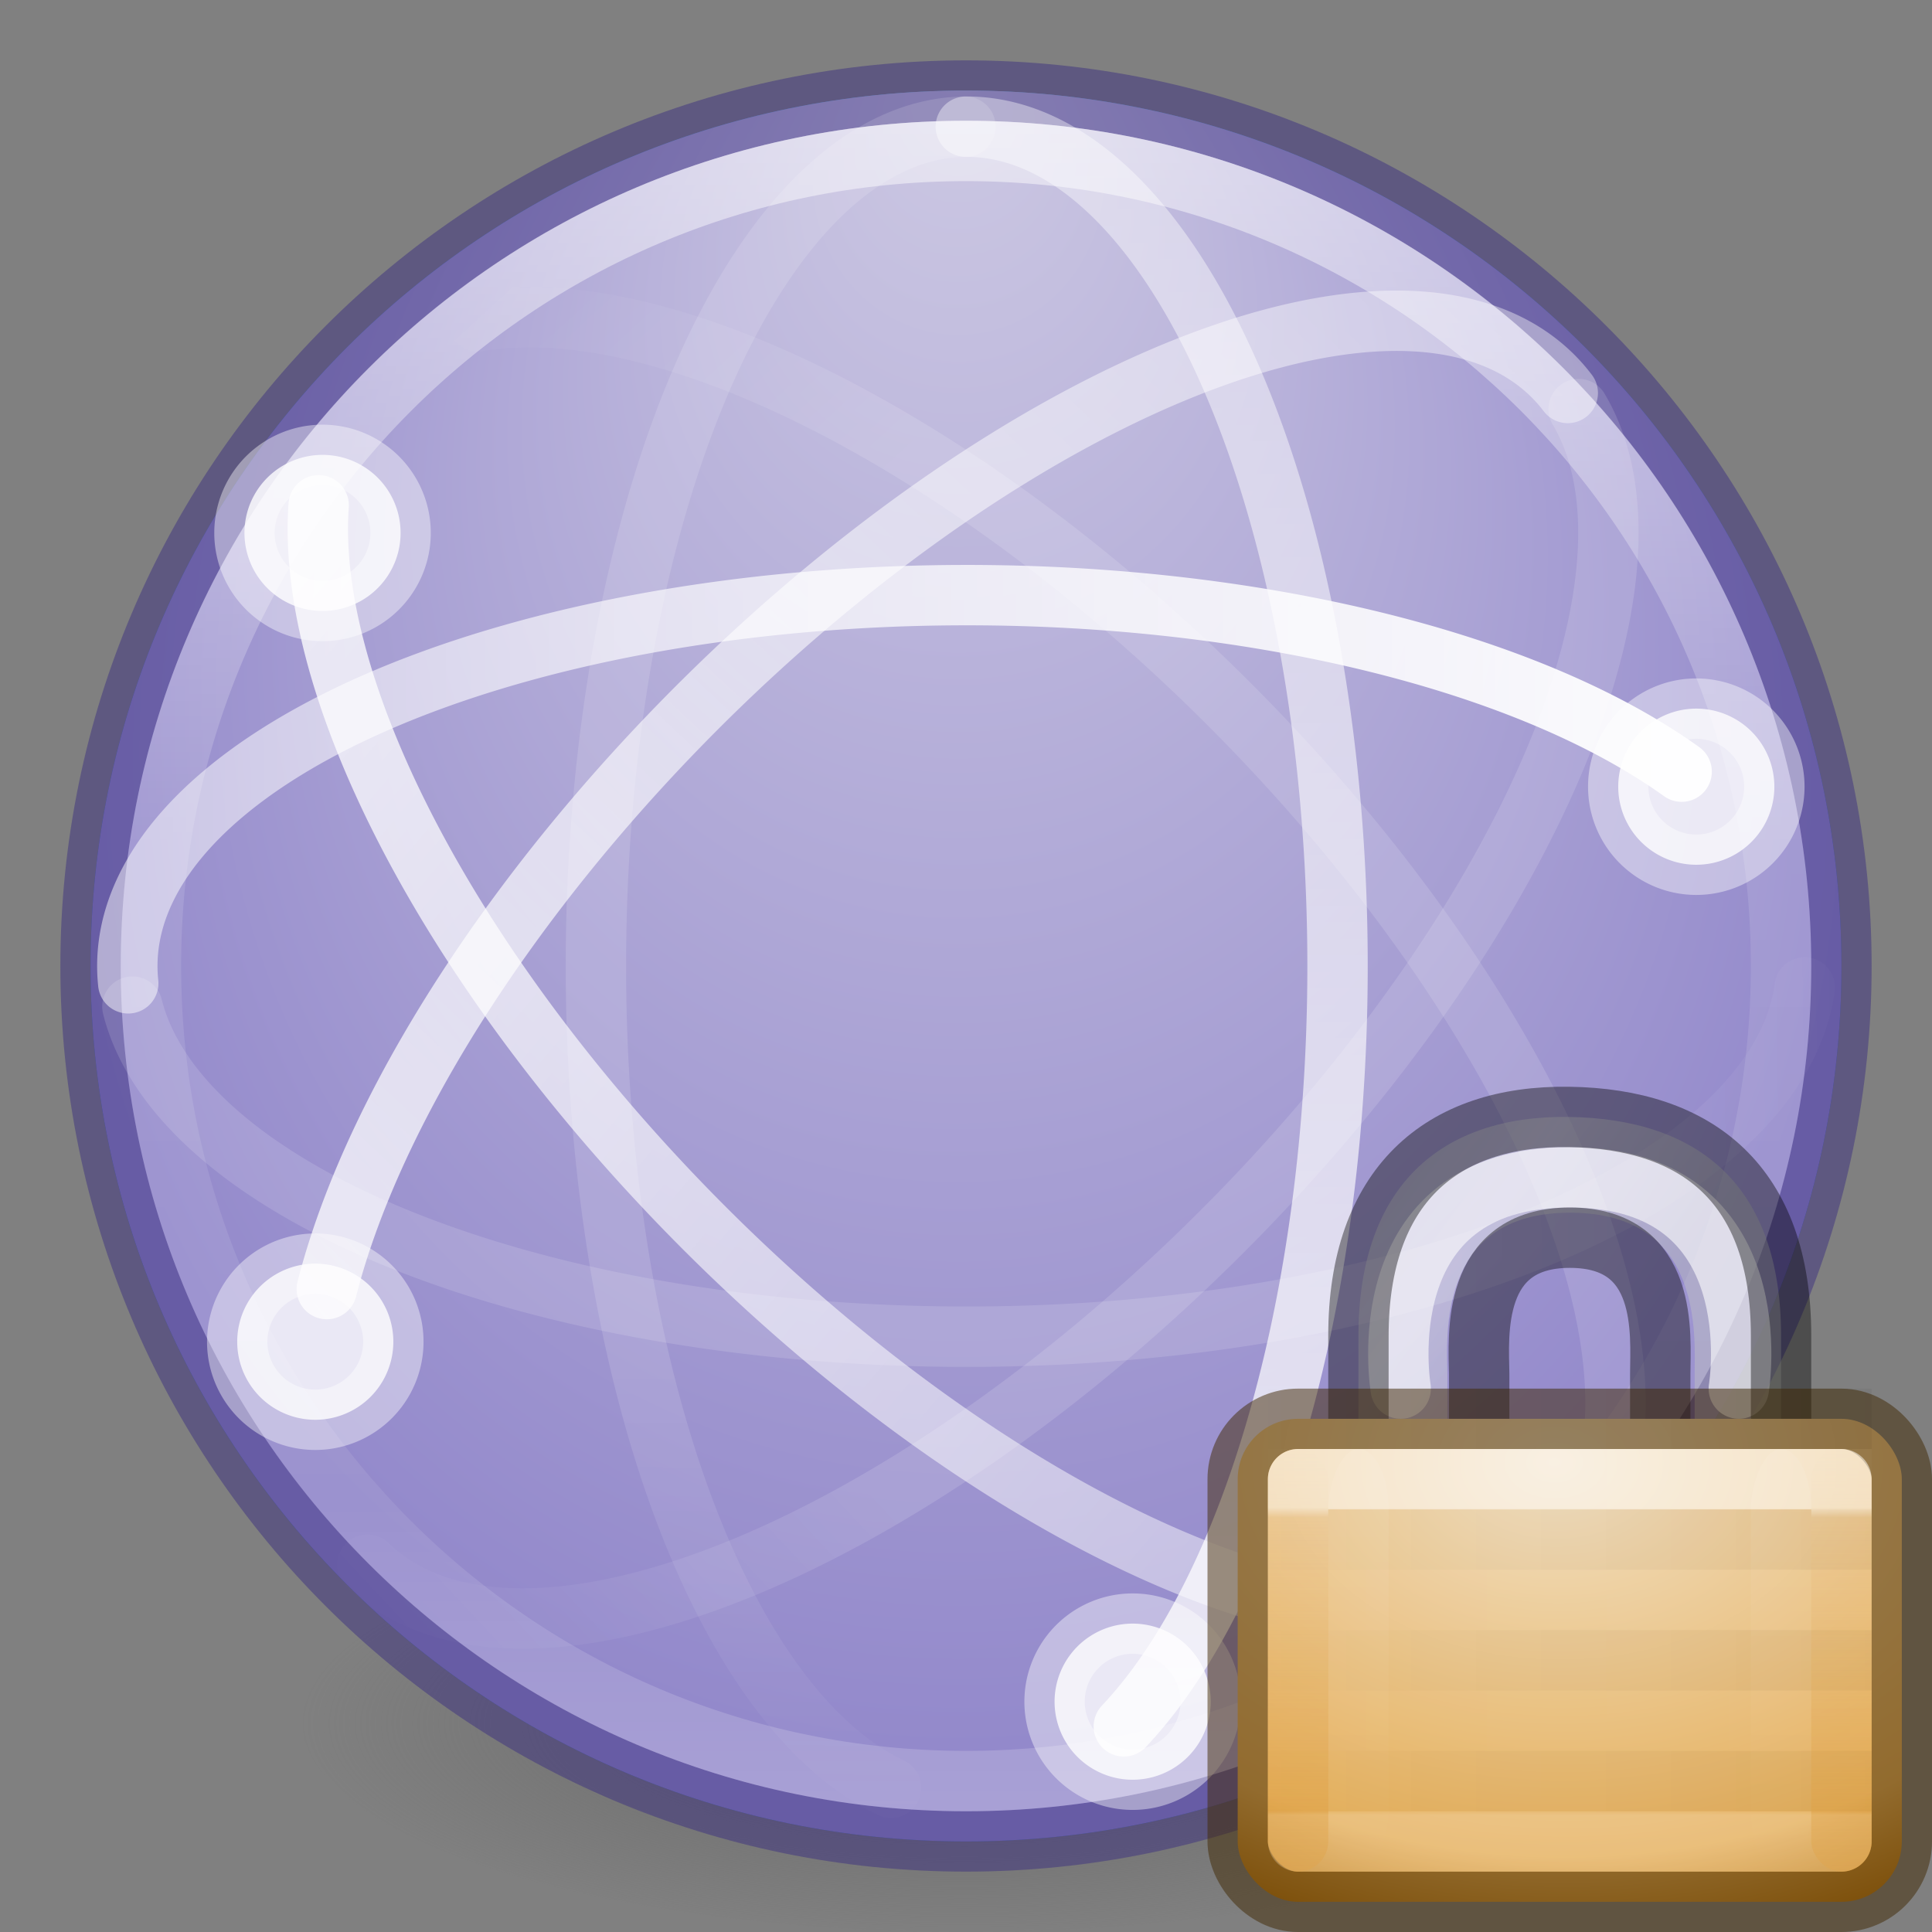 <?xml version="1.0" encoding="UTF-8" standalone="no"?>
<svg
   xmlns:dc="http://purl.org/dc/elements/1.1/"
   xmlns:cc="http://creativecommons.org/ns#"
   xmlns:rdf="http://www.w3.org/1999/02/22-rdf-syntax-ns#"
   xmlns:svg="http://www.w3.org/2000/svg"
   xmlns="http://www.w3.org/2000/svg"
   xmlns:xlink="http://www.w3.org/1999/xlink"
   xmlns:sodipodi="http://sodipodi.sourceforge.net/DTD/sodipodi-0.dtd"
   xmlns:inkscape="http://www.inkscape.org/namespaces/inkscape"
   id="svg4212"
   height="32"
   width="32"
   version="1.1"
   inkscape:version="0.91 r13725"
   sodipodi:docname="network-vpn.svg">
  <rect width="100%" height="100%" fill="#808080" stroke="none"/>
  <sodipodi:namedview
     pagecolor="#ffffff"
     bordercolor="#666666"
     borderopacity="1"
     objecttolerance="10"
     gridtolerance="10"
     guidetolerance="10"
     inkscape:pageopacity="0"
     inkscape:pageshadow="2"
     inkscape:window-width="640"
     inkscape:window-height="480"
     id="namedview351" />
  <defs
     id="defs4214">
    <linearGradient
       gradientTransform="matrix(0.647,0,0,-0.647,-0.478,30.873)"
       gradientUnits="userSpaceOnUse"
       xlink:href="#linearGradient3678"
       id="linearGradient3293"
       y2="23.173"
       x2="49.09"
       y1="23"
       x1="37.5" />
    <linearGradient
       id="linearGradient3678">
      <stop
         offset="0"
         style="stop-color:#ffffff;stop-opacity:0.134"
         id="stop3680" />
      <stop
         offset="1"
         style="stop-color:#ffffff;stop-opacity:0"
         id="stop3682" />
    </linearGradient>
    <linearGradient
       gradientTransform="matrix(0.647,0,0,-0.647,-0.478,30.873)"
       gradientUnits="userSpaceOnUse"
       xlink:href="#linearGradient3672"
       id="linearGradient3297"
       y2="23"
       x2="47.5"
       y1="23"
       x1="4.49" />
    <linearGradient
       id="linearGradient3672">
      <stop
         offset="0"
         style="stop-color:#ffffff;stop-opacity:0.492"
         id="stop3674" />
      <stop
         offset="1"
         style="stop-color:#ffffff;stop-opacity:1"
         id="stop3676" />
    </linearGradient>
    <linearGradient
       gradientTransform="matrix(0.457,-0.457,-0.457,-0.457,14.749,38.235)"
       gradientUnits="userSpaceOnUse"
       xlink:href="#linearGradient3678"
       id="linearGradient3300"
       y2="24.109"
       x2="2.832"
       y1="23.707"
       x1="14.893" />
    <linearGradient
       gradientTransform="matrix(0.457,-0.457,-0.457,-0.457,14.749,38.235)"
       gradientUnits="userSpaceOnUse"
       xlink:href="#linearGradient3672"
       id="linearGradient3304"
       y2="24.414"
       x2="2.873"
       y1="25.828"
       x1="48.127" />
    <linearGradient
       gradientTransform="matrix(0.457,0.457,-0.457,0.457,14.869,-6.176)"
       gradientUnits="userSpaceOnUse"
       xlink:href="#linearGradient3672"
       id="linearGradient3308"
       y2="27.243"
       x2="4.287"
       y1="23.707"
       x1="46.006" />
    <linearGradient
       gradientTransform="matrix(0.457,0.457,-0.457,0.457,14.869,-6.176)"
       gradientUnits="userSpaceOnUse"
       xlink:href="#linearGradient3678"
       id="linearGradient3311"
       y2="21.83"
       x2="4.063"
       y1="22.293"
       x1="14.893" />
    <linearGradient
       gradientTransform="matrix(0,0.647,0.647,0,1.139,-0.489)"
       gradientUnits="userSpaceOnUse"
       xlink:href="#linearGradient3672"
       id="linearGradient3315"
       y2="23"
       x2="47.5"
       y1="23"
       x1="3.5" />
    <linearGradient
       gradientTransform="matrix(1.102,0,0,1.102,-63.553,-14.715)"
       gradientUnits="userSpaceOnUse"
       xlink:href="#linearGradient4806-9"
       id="linearGradient3028"
       y2="40.496"
       x2="71.204"
       y1="15.369"
       x1="71.204" />
    <linearGradient
       id="linearGradient4806-9">
      <stop
         offset="0"
         style="stop-color:#ffffff;stop-opacity:1"
         id="stop4808-49" />
      <stop
         offset="0.424"
         style="stop-color:#ffffff;stop-opacity:0.235"
         id="stop4810-05" />
      <stop
         offset="0.821"
         style="stop-color:#ffffff;stop-opacity:0.157"
         id="stop4812-6" />
      <stop
         offset="1"
         style="stop-color:#ffffff;stop-opacity:0.392"
         id="stop4814-7" />
    </linearGradient>
    <linearGradient
       gradientTransform="matrix(0,0.647,0.647,0,1.139,-0.489)"
       gradientUnits="userSpaceOnUse"
       xlink:href="#linearGradient3678"
       id="linearGradient3318"
       y2="21.914"
       x2="48.263"
       y1="22"
       x1="35.5" />
    <radialGradient
       gradientTransform="matrix(-4.7487238e-8,0.78,-0.735,-5.3751304e-8,22.213,1.684)"
       gradientUnits="userSpaceOnUse"
       xlink:href="#linearGradient4632-92-3-0-8"
       id="radialGradient3321"
       fy="8.626"
       fx="-0.941"
       r="20"
       cy="8.626"
       cx="15.026" />
    <linearGradient
       id="linearGradient4632-92-3-0-8">
      <stop
         offset="0"
         style="stop-color:#cdc9e3;stop-opacity:1"
         id="stop4634-68-8-0-2" />
      <stop
         offset="1"
         style="stop-color:#9389cb;stop-opacity:1"
         id="stop4636-8-21-7-1" />
    </linearGradient>
    <radialGradient
       gradientTransform="matrix(-4.7487871e-8,0.78,-0.735,-5.3752024e-8,22.213,1.684)"
       gradientUnits="userSpaceOnUse"
       xlink:href="#linearGradient2867-449-88-871-390-598-476-591-434-148-57-177-3-8-7"
       id="radialGradient3040"
       fy="8.45"
       fx="-0.025"
       r="20"
       cy="8.45"
       cx="15.645" />
    <linearGradient
       id="linearGradient2867-449-88-871-390-598-476-591-434-148-57-177-3-8-7">
      <stop
         offset="0"
         style="stop-color:#90dbec;stop-opacity:1"
         id="stop3750-8-9-6" />
      <stop
         offset="0.262"
         style="stop-color:#42baea;stop-opacity:1"
         id="stop3752-3-2-2" />
      <stop
         offset="0.705"
         style="stop-color:#3689e6;stop-opacity:1"
         id="stop3754-7-2-00" />
      <stop
         offset="1"
         style="stop-color:#2b63a0;stop-opacity:1"
         id="stop3756-9-3-69" />
    </linearGradient>
    <linearGradient
       id="linearGradient3820-7-2-2">
      <stop
         offset="0"
         style="stop-color:#3d3d3d;stop-opacity:1"
         id="stop3822-2-6-36" />
      <stop
         offset="0.5"
         style="stop-color:#686868;stop-opacity:0.498"
         id="stop3864-8-7-6" />
      <stop
         offset="1"
         style="stop-color:#686868;stop-opacity:0"
         id="stop3824-1-2-4" />
    </linearGradient>
    <radialGradient
       gradientTransform="matrix(0.175,0,0,0.056,-1.377,18.119)"
       gradientUnits="userSpaceOnUse"
       xlink:href="#linearGradient3820-7-2-2"
       id="radialGradient4210"
       fy="186.171"
       fx="99.157"
       r="62.769"
       cy="186.171"
       cx="99.157" />
    <linearGradient
       gradientTransform="matrix(0.474,0,0,0.429,18.421,18.286)"
       gradientUnits="userSpaceOnUse"
       xlink:href="#linearGradient5443"
       id="linearGradient3178"
       y2="27.454"
       x2="21.771"
       y1="15.577"
       x1="21.771" />
    <linearGradient
       id="linearGradient5443">
      <stop
         offset="0"
         style="stop-color:#ffffff;stop-opacity:1"
         id="stop5445" />
      <stop
         offset="0.033"
         style="stop-color:#ffffff;stop-opacity:0.235"
         id="stop5447" />
      <stop
         offset="0.986"
         style="stop-color:#ffffff;stop-opacity:0.157"
         id="stop5449" />
      <stop
         offset="1"
         style="stop-color:#ffffff;stop-opacity:0.392"
         id="stop5451" />
    </linearGradient>
    <linearGradient
       gradientTransform="matrix(0.667,0,0,0.467,14.833,17.467)"
       gradientUnits="userSpaceOnUse"
       xlink:href="#linearGradient5475-8"
       id="linearGradient3157"
       y2="14"
       x2="24"
       y1="29"
       x1="24" />
    <linearGradient
       id="linearGradient5475-8">
      <stop
         offset="0"
         style="stop-color:#d88f22;stop-opacity:1"
         id="stop5477-0" />
      <stop
         offset="1"
         style="stop-color:#d88f22;stop-opacity:0"
         id="stop5479-4" />
    </linearGradient>
    <linearGradient
       gradientTransform="matrix(0.667,0,0,0.467,5.833,17.467)"
       gradientUnits="userSpaceOnUse"
       xlink:href="#linearGradient5475-8"
       id="linearGradient3160"
       y2="14"
       x2="24"
       y1="29"
       x1="24" />
    <linearGradient
       gradientTransform="matrix(0.667,0,0,0.467,16.833,-37.534)"
       gradientUnits="userSpaceOnUse"
       xlink:href="#linearGradient3678"
       id="linearGradient3163"
       y2="14"
       x2="9"
       y1="29"
       x1="9" />
    <linearGradient
       gradientTransform="matrix(0.667,0,0,0.467,23.833,-37.534)"
       gradientUnits="userSpaceOnUse"
       xlink:href="#linearGradient3678"
       id="linearGradient3166"
       y2="14"
       x2="9"
       y1="29"
       x1="9" />
    <linearGradient
       gradientTransform="matrix(-0.934,0,0,1,41.38,2)"
       gradientUnits="userSpaceOnUse"
       xlink:href="#linearGradient3865-4-8"
       id="linearGradient3169"
       y2="27.5"
       x2="23.3"
       y1="27.5"
       x1="8.643" />
    <linearGradient
       id="linearGradient3865-4-8">
      <stop
         offset="0"
         style="stop-color:#000000;stop-opacity:1"
         id="stop3867-110-9" />
      <stop
         offset="1"
         style="stop-color:#000000;stop-opacity:0"
         id="stop3869-96-3" />
    </linearGradient>
    <linearGradient
       gradientTransform="matrix(-0.934,0,0,1,41.38,-5)"
       gradientUnits="userSpaceOnUse"
       xlink:href="#linearGradient3678"
       id="linearGradient3172"
       y2="27.5"
       x2="23.3"
       y1="27.5"
       x1="8.643" />
    <radialGradient
       gradientTransform="matrix(0,0.81,-1.139,0,38.949,10.631)"
       gradientUnits="userSpaceOnUse"
       xlink:href="#linearGradient5409"
       id="radialGradient3181"
       fy="11.597"
       fx="16.777"
       r="10.5"
       cy="11.368"
       cx="16.824" />
    <linearGradient
       id="linearGradient5409">
      <stop
         offset="0"
         style="stop-color:#f2e0c4;stop-opacity:1"
         id="stop5411" />
      <stop
         offset="0.765"
         style="stop-color:#e5af5b;stop-opacity:1"
         id="stop5559" />
      <stop
         offset="1"
         style="stop-color:#af6900;stop-opacity:1"
         id="stop5413" />
    </linearGradient>
    <linearGradient
       gradientTransform="matrix(0.261,0,0,0.315,19.727,16.952)"
       gradientUnits="userSpaceOnUse"
       xlink:href="#linearGradient10591-0"
       id="linearGradient3186"
       y2="17.47"
       x2="27.192"
       y1="2.914"
       x1="10.651" />
    <linearGradient
       id="linearGradient10591-0">
      <stop
         offset="0"
         style="stop-color:#cad0c6;stop-opacity:1"
         id="stop10593-1" />
      <stop
         offset="0.5"
         style="stop-color:#eaece9;stop-opacity:1"
         id="stop10599-3" />
      <stop
         offset="1"
         style="stop-color:#c5cbc0;stop-opacity:1"
         id="stop10595-3" />
    </linearGradient>
  </defs>
  <path
     d="m 27,28.5 a 11,3.5 0 1 1 -22,0 11,3.5 0 1 1 22,0 z"
     id="path3818-0-2"
     style="fill:url(#radialGradient4210);fill-opacity:1;stroke:none" />
  <path
     d="M 16,1.5 C 7.999,1.5 1.5,7.999 1.5,16 1.5,24.001 7.999,30.5 16,30.5 24.001,30.5 30.5,24.001 30.5,16 30.5,7.999 24.001,1.5 16,1.5 Z"
     id="path2555-7-66"
     style="color:#000000;display:inline;overflow:visible;visibility:visible;fill:url(#radialGradient3040);fill-opacity:1;fill-rule:nonzero;stroke:none;stroke-width:1;marker:none;enable-background:accumulate" />
  <path
     d="M 16,1.5 C 8,1.5 1.5,8 1.5,16 1.5,24 8,30.5 16,30.5 24,30.5 30.5,24 30.5,16 30.5,8 24,1.5 16,1.5 Z"
     id="path2555-7-65"
     style="color:#000000;display:inline;overflow:visible;visibility:visible;fill:url(#radialGradient3321);fill-opacity:1;fill-rule:nonzero;stroke:none;stroke-width:1;marker:none;enable-background:accumulate" />
  <path
     d="M 16,1.5 C 7.999,1.5 1.5,7.999 1.5,16 1.5,24.001 7.999,30.5 16,30.5 24.001,30.5 30.5,24.001 30.5,16 30.5,7.999 24.001,1.5 16,1.5 Z"
     id="path2555-7-1-7"
     style="color:#000000;display:inline;overflow:visible;visibility:visible;opacity:0.5;fill:none;stroke:#3d3180;stroke-width:1;stroke-linecap:butt;stroke-linejoin:miter;stroke-miterlimit:4;stroke-dasharray:none;stroke-dashoffset:0;stroke-opacity:1;marker:none;enable-background:accumulate;clip-rule:nonzero;isolation:auto;mix-blend-mode:normal;color-interpolation:sRGB;color-interpolation-filters:linearRGB;solid-color:#000000;solid-opacity:1;fill-opacity:1;fill-rule:nonzero;filter-blend-mode:normal;filter-gaussianBlur-deviation:0;color-rendering:auto;image-rendering:auto;shape-rendering:auto;text-rendering:auto" />
  <path
     d="M 15.99,2.098 A 6.143,13.903 0 0 0 14.759,29.611"
     id="path3805"
     style="fill:none;stroke:url(#linearGradient3318);stroke-width:1;stroke-linecap:round;stroke-linejoin:round;stroke-miterlimit:4;stroke-dasharray:none;stroke-dashoffset:0;stroke-opacity:1" />
  <path
     d="M 29.5,16 C 29.5,23.456 23.456,29.5 16,29.5 8.544,29.5 2.5,23.456 2.5,16 2.5,8.544 8.544,2.5 16,2.5 23.456,2.5 29.5,8.544 29.5,16 Z"
     id="path3421"
     style="color:#000000;display:inline;overflow:visible;visibility:visible;opacity:0.5;fill:none;stroke:url(#linearGradient3028);stroke-width:1;stroke-linecap:round;stroke-linejoin:round;stroke-miterlimit:4;stroke-dasharray:none;stroke-dashoffset:0;stroke-opacity:1;marker:none;enable-background:accumulate" />
  <path
     d="M 18.614,28.594 A 6.143,13.903 0 0 0 15.997,2.098"
     id="path3609"
     style="opacity:0.8;fill:none;stroke:url(#linearGradient3315);stroke-width:1;stroke-linecap:round;stroke-linejoin:round;stroke-miterlimit:4;stroke-dasharray:none;stroke-dashoffset:0;stroke-opacity:1" />
  <path
     d="m 17.467,28.185 a 1.293,1.293 0 0 0 2.586,0 1.293,1.293 0 1 0 -2.586,0 z"
     id="path3775"
     style="color:#000000;display:inline;overflow:visible;visibility:visible;opacity:0.8;fill:#ffffff;fill-opacity:1;fill-rule:nonzero;stroke:#ffffff;stroke-width:1;stroke-linecap:round;stroke-linejoin:round;stroke-miterlimit:4;stroke-dasharray:none;stroke-dashoffset:0;stroke-opacity:0.521;marker:none;enable-background:accumulate" />
  <path
     d="M 7.911,5.324 A 13.903,6.143 45 0 1 25.57,26.069"
     id="path3801"
     style="fill:none;stroke:url(#linearGradient3311);stroke-width:1;stroke-linecap:round;stroke-linejoin:round;stroke-miterlimit:4;stroke-dasharray:none;stroke-dashoffset:0;stroke-opacity:1" />
  <path
     d="M 25.842,25.831 A 13.903,6.143 45 0 1 5.278,8.37"
     id="path3611"
     style="opacity:0.8;fill:none;stroke:url(#linearGradient3308);stroke-width:1;stroke-linecap:round;stroke-linejoin:round;stroke-miterlimit:4;stroke-dasharray:none;stroke-dashoffset:0;stroke-opacity:1" />
  <path
     d="m 6.635,8.827 a 1.293,1.293 0 0 1 -2.586,0 1.293,1.293 0 1 1 2.586,0 z"
     id="path3781"
     style="color:#000000;display:inline;overflow:visible;visibility:visible;opacity:0.8;fill:#ffffff;fill-opacity:1;fill-rule:nonzero;stroke:#ffffff;stroke-width:1;stroke-linecap:round;stroke-linejoin:round;stroke-miterlimit:4;stroke-dasharray:none;stroke-dashoffset:0;stroke-opacity:0.521;marker:none;enable-background:accumulate" />
  <path
     d="M 25.967,6.509 A 6.143,13.903 45 0 0 5.413,21.351"
     id="path3613"
     style="opacity:0.8;fill:none;stroke:url(#linearGradient3304);stroke-width:1;stroke-linecap:round;stroke-linejoin:round;stroke-miterlimit:4;stroke-dasharray:none;stroke-dashoffset:0;stroke-opacity:1" />
  <path
     d="m 5.222,23.516 a 1.293,1.293 0 0 0 0,-2.586 1.293,1.293 0 1 0 0,2.586 z"
     id="path3615"
     style="opacity:0.8;fill:#ffffff;fill-opacity:1;stroke:#ffffff;stroke-width:1;stroke-linecap:round;stroke-linejoin:round;stroke-miterlimit:4;stroke-dasharray:none;stroke-dashoffset:0;stroke-opacity:0.521" />
  <path
     d="M 6.086,25.915 A 6.143,13.903 45 0 0 26.147,6.776"
     id="path3787"
     style="fill:none;stroke:url(#linearGradient3300);stroke-width:1;stroke-linecap:round;stroke-linejoin:round;stroke-miterlimit:4;stroke-dasharray:none;stroke-dashoffset:0;stroke-opacity:1" />
  <path
     d="M 27.853,12.781 A 13.903,6.143 0 0 0 2.124,16.287"
     id="path2835"
     style="fill:none;stroke:url(#linearGradient3297);stroke-width:1;stroke-linecap:round;stroke-linejoin:round;stroke-miterlimit:4;stroke-dasharray:none;stroke-dashoffset:0;stroke-opacity:1" />
  <path
     d="m 29.389,13.03 a 1.293,1.293 0 0 0 -2.586,0 1.293,1.293 0 1 0 2.586,0 z"
     id="path3722"
     style="color:#000000;display:inline;overflow:visible;visibility:visible;opacity:0.8;fill:#ffffff;fill-opacity:1;fill-rule:nonzero;stroke:#ffffff;stroke-width:1;stroke-linecap:round;stroke-linejoin:round;stroke-miterlimit:4;stroke-dasharray:none;stroke-dashoffset:0;stroke-opacity:0.521;marker:none;enable-background:accumulate" />
  <path
     d="M 2.193,16.673 A 13.903,6.143 0 0 0 29.891,16.355"
     id="path3797"
     style="fill:none;stroke:url(#linearGradient3293);stroke-width:1;stroke-linecap:round;stroke-linejoin:round;stroke-miterlimit:4;stroke-dasharray:none;stroke-dashoffset:0;stroke-opacity:1" />
  <path
     style="opacity:0.4;fill:url(#linearGradient3186);fill-opacity:1;fill-rule:evenodd;stroke:none"
     id="path2086-4"
     d="m 22.5,25.5 0,-3.375 c 0,-2.478 1.37,-3.656 3.487,-3.625 2.129,0.031 3.513,1.117 3.513,3.625 l 0,3.375 -1.431,0 0,-2.746 c 0,-0.63 0.148,-2.668 -2.067,-2.668 -2.197,0 -2.037,2.05 -2.029,2.665 l 0,2.748 z" />
  <path
     style="opacity:0.6;fill:none;stroke:#ffffff;stroke-width:1px;stroke-linecap:round;stroke-linejoin:miter;stroke-opacity:1"
     id="path4161"
     d="m 23.2,23 c 0,0 -0.59,-3.5 2.8,-3.5 3.39,0 2.8,3.5 2.8,3.5" />
  <path
     style="opacity:0.4;fill:none;stroke:#000000;stroke-width:1;stroke-linecap:square;stroke-linejoin:miter;stroke-miterlimit:4;stroke-dasharray:none;stroke-opacity:1"
     id="path2086-3"
     d="m 22.5,25.5 0,-3.375 c 0,-2.478 1.37,-3.656 3.487,-3.625 2.129,0.031 3.513,1.117 3.513,3.625 l 0,3.375 -2.001,0 0,-2.746 C 27.5,22.124 27.651,20.5 26.002,20.5 24.353,20.5 24.491,22.137 24.5,22.752 l 0,2.748 z" />
  <rect
     style="color:#000000;display:inline;overflow:visible;visibility:visible;fill:url(#radialGradient3181);fill-opacity:1;fill-rule:nonzero;stroke:none;stroke-width:1px;marker:none;enable-background:accumulate"
     id="rect3186-2"
     y="23.5"
     x="20.5"
     ry="1"
     rx="1"
     height="8"
     width="11" />
  <rect
     style="color:#000000;display:inline;overflow:visible;visibility:visible;opacity:0.5;fill:none;stroke:#412803;stroke-width:1px;stroke-opacity:1;marker:none;enable-background:accumulate"
     id="rect3186"
     y="23.5"
     x="20.5"
     ry="1"
     rx="1"
     height="8"
     width="11" />
  <path
     style="opacity:0.2;fill:none;stroke:url(#linearGradient3172);stroke-width:1;stroke-linecap:square;stroke-linejoin:miter;stroke-miterlimit:4;stroke-dasharray:none;stroke-opacity:1"
     id="path3863-3-5"
     d="m 21.5,24.5 9,-3.79e-4 m -9,2 9,-3.79e-4 m -9,2 9,-3.79e-4" />
  <path
     style="opacity:0.05;fill:none;stroke:url(#linearGradient3169);stroke-width:1px;stroke-linecap:square;stroke-linejoin:miter;stroke-opacity:1"
     id="path4156"
     d="m 21.5,29.5 9,0 m -9,-6 9,0 m -9,2 9,0 m -9,2 9,0" />
  <rect
     style="color:#000000;display:inline;overflow:visible;visibility:visible;opacity:0.5;fill:url(#linearGradient3166);fill-opacity:1;fill-rule:nonzero;stroke:none;stroke-width:1px;marker:none;enable-background:accumulate"
     id="rect5453-4-4"
     transform="scale(1,-1)"
     y="-31"
     x="29"
     ry="1"
     rx="2"
     height="7"
     width="1" />
  <rect
     style="color:#000000;display:inline;overflow:visible;visibility:visible;opacity:0.5;fill:url(#linearGradient3163);fill-opacity:1;fill-rule:nonzero;stroke:none;stroke-width:1px;marker:none;enable-background:accumulate"
     id="rect5453-4"
     transform="scale(1,-1)"
     y="-31"
     x="22"
     ry="1"
     rx="2"
     height="7"
     width="1" />
  <rect
     style="color:#000000;display:inline;overflow:visible;visibility:visible;opacity:0.5;fill:url(#linearGradient3160);fill-opacity:1;fill-rule:nonzero;stroke:none;stroke-width:1px;marker:none;enable-background:accumulate"
     id="rect3333"
     y="24"
     x="21"
     ry="0.5"
     rx="1.6"
     height="7"
     width="1" />
  <rect
     style="color:#000000;display:inline;overflow:visible;visibility:visible;opacity:0.5;fill:url(#linearGradient3157);fill-opacity:1;fill-rule:nonzero;stroke:none;stroke-width:1px;marker:none;enable-background:accumulate"
     id="rect5453-6"
     y="24"
     x="30"
     ry="0.5"
     rx="1.6"
     height="7"
     width="1" />
  <rect
     style="color:#000000;display:inline;overflow:visible;visibility:visible;opacity:0.5;fill:none;stroke:url(#linearGradient3178);stroke-width:1px;stroke-linejoin:round;stroke-opacity:1;marker:none;enable-background:accumulate"
     id="rect3186-3"
     y="24.5"
     x="21.5"
     height="6"
     width="9" />
</svg>
